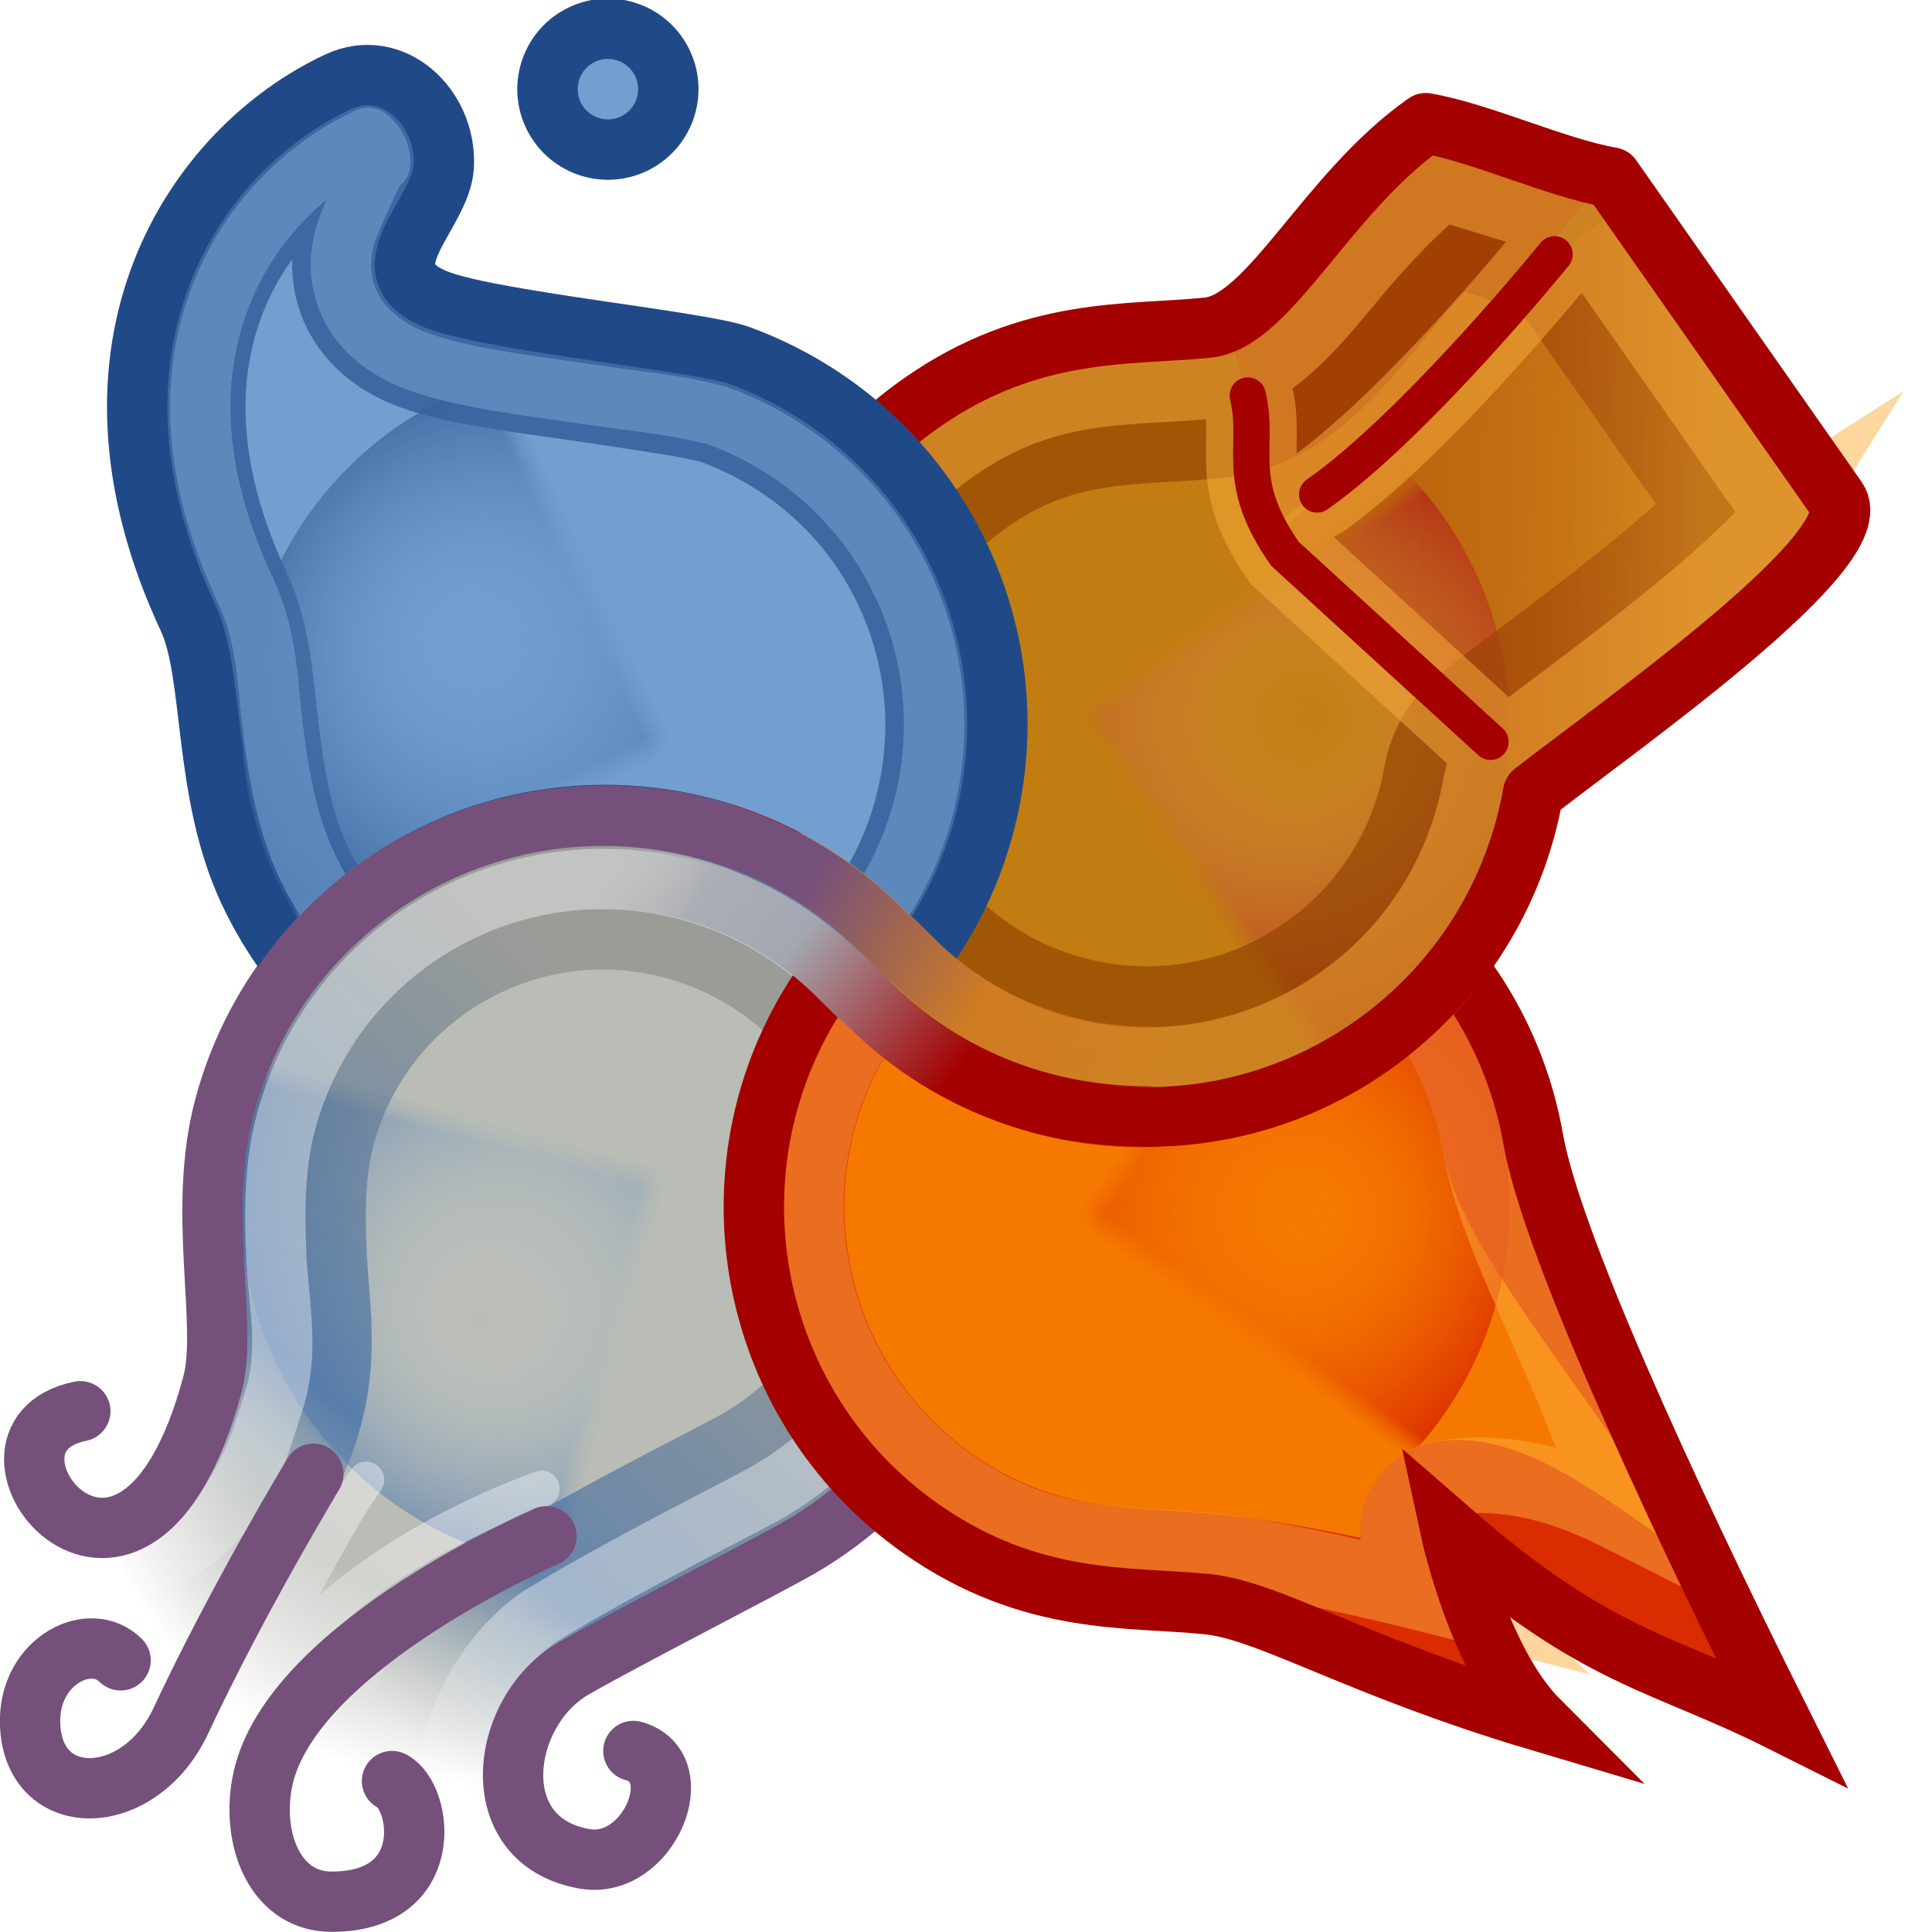 <?xml version="1.0" encoding="UTF-8" standalone="no"?>
<!-- Created with Inkscape (http://www.inkscape.org/) -->
<svg
   xmlns:dc="http://purl.org/dc/elements/1.1/"
   xmlns:cc="http://creativecommons.org/ns#"
   xmlns:rdf="http://www.w3.org/1999/02/22-rdf-syntax-ns#"
   xmlns:svg="http://www.w3.org/2000/svg"
   xmlns="http://www.w3.org/2000/svg"
   xmlns:xlink="http://www.w3.org/1999/xlink"
   xmlns:sodipodi="http://sodipodi.sourceforge.net/DTD/sodipodi-0.dtd"
   xmlns:inkscape="http://www.inkscape.org/namespaces/inkscape"
   width="32"
   height="32"
   id="svg2"
   sodipodi:version="0.32"
   inkscape:version="0.46+devel r"
   sodipodi:docname="logo-noosfero.svg"
   inkscape:output_extension="org.inkscape.output.svg.inkscape"
   version="1.0"
   inkscape:export-filename="/home/aurium/Layouts/site-noosfero/logo-noosfero.png"
   inkscape:export-xdpi="360"
   inkscape:export-ydpi="360">
  <defs
     id="defs4">
    <linearGradient
       id="linearGradient6689">
      <stop
         style="stop-color:#ffffff;stop-opacity:1;"
         offset="0"
         id="stop6691" />
      <stop
         style="stop-color:#ffffff;stop-opacity:0;"
         offset="1"
         id="stop6693" />
    </linearGradient>
    <linearGradient
       id="linearGradient5259">
      <stop
         style="stop-color:#5f7f9f;stop-opacity:0;"
         offset="0"
         id="stop5261" />
      <stop
         id="stop5323"
         offset="0.1"
         style="stop-color:#5f7f9f;stop-opacity:0;" />
      <stop
         id="stop5273"
         offset="0.23"
         style="stop-color:#5f7f9f;stop-opacity:1;" />
      <stop
         id="stop5267"
         offset="0.4"
         style="stop-color:#5f7f9f;stop-opacity:1;" />
      <stop
         style="stop-color:#d07d22;stop-opacity:1;"
         offset="0.6"
         id="stop5269" />
      <stop
         id="stop5271"
         offset="0.8"
         style="stop-color:#d07d22;stop-opacity:1;" />
      <stop
         style="stop-color:#d07d22;stop-opacity:0;"
         offset="1"
         id="stop5263" />
    </linearGradient>
    <linearGradient
       id="linearGradient5229">
      <stop
         id="stop5231"
         offset="0"
         style="stop-color:#75507b;stop-opacity:0;" />
      <stop
         style="stop-color:#75507b;stop-opacity:1"
         offset="0.2"
         id="stop5239" />
      <stop
         style="stop-color:#75507b;stop-opacity:1"
         offset="0.38"
         id="stop5233" />
      <stop
         id="stop5235"
         offset="0.68"
         style="stop-color:#d07c22;stop-opacity:1" />
      <stop
         id="stop5237"
         offset="1"
         style="stop-color:#d07c22;stop-opacity:0;" />
    </linearGradient>
    <linearGradient
       id="linearGradient5213">
      <stop
         style="stop-color:#c4c6c2;stop-opacity:0;"
         offset="0"
         id="stop5215" />
      <stop
         style="stop-color:#abaeb5;stop-opacity:1;"
         offset="0.15"
         id="stop5243" />
      <stop
         id="stop5221"
         offset="0.3"
         style="stop-color:#a3a7b1;stop-opacity:1;" />
      <stop
         style="stop-color:#a40000;stop-opacity:1;"
         offset="0.6"
         id="stop5223" />
      <stop
         id="stop5275"
         offset="0.78"
         style="stop-color:#a40000;stop-opacity:1;" />
      <stop
         style="stop-color:#a40000;stop-opacity:0;"
         offset="0.9"
         id="stop5277" />
      <stop
         style="stop-color:#a40000;stop-opacity:0;"
         offset="1"
         id="stop5217" />
    </linearGradient>
    <linearGradient
       id="linearGradient3841">
      <stop
         style="stop-color:#fcaf3e;stop-opacity:1"
         offset="0"
         id="stop3843" />
      <stop
         style="stop-color:#a40000;stop-opacity:0.492;"
         offset="1"
         id="stop3845" />
    </linearGradient>
    <linearGradient
       id="linearGradient3699">
      <stop
         style="stop-color:#ffffff;stop-opacity:1;"
         offset="0"
         id="stop3701" />
      <stop
         style="stop-color:#ffffff;stop-opacity:0;"
         offset="1"
         id="stop3703" />
    </linearGradient>
    <linearGradient
       id="linearGradient3645">
      <stop
         style="stop-color:#babdb6;stop-opacity:0;"
         offset="0"
         id="stop3647" />
      <stop
         id="stop3653"
         offset="0.3"
         style="stop-color:#3465a4;stop-opacity:1" />
      <stop
         style="stop-color:#888a85;stop-opacity:1"
         offset="1"
         id="stop3649" />
    </linearGradient>
    <linearGradient
       id="linearGradient3629">
      <stop
         id="stop3631"
         offset="0"
         style="stop-color:#d3d7cf;stop-opacity:0;" />
      <stop
         id="stop3633"
         offset="1"
         style="stop-color:#3465a4;stop-opacity:1" />
    </linearGradient>
    <linearGradient
       id="linearGradient3619">
      <stop
         style="stop-color:#babdb6;stop-opacity:1;"
         offset="0"
         id="stop3621" />
      <stop
         id="stop3627"
         offset="0.8"
         style="stop-color:#babdb6;stop-opacity:1;" />
      <stop
         style="stop-color:#babdb6;stop-opacity:0;"
         offset="1"
         id="stop3623" />
    </linearGradient>
    <linearGradient
       id="linearGradient3942">
      <stop
         id="stop3944"
         offset="0"
         style="stop-color:#e9b96e;stop-opacity:0;" />
      <stop
         id="stop3946"
         offset="1"
         style="stop-color:#a40000;stop-opacity:1" />
    </linearGradient>
    <linearGradient
       inkscape:collect="always"
       id="linearGradient3795">
      <stop
         style="stop-color:#000000;stop-opacity:1"
         offset="0"
         id="stop3797" />
      <stop
         style="stop-color:#ffffff;stop-opacity:1"
         offset="1"
         id="stop3799" />
    </linearGradient>
    <linearGradient
       inkscape:collect="always"
       id="linearGradient3780">
      <stop
         style="stop-color:#3465a4;stop-opacity:1"
         offset="0"
         id="stop3782" />
      <stop
         style="stop-color:#729fcf;stop-opacity:1"
         offset="1"
         id="stop3784" />
    </linearGradient>
    <linearGradient
       id="linearGradient2792">
      <stop
         id="stop2794"
         offset="0"
         style="stop-color:#f57900;stop-opacity:0;" />
      <stop
         id="stop2796"
         offset="1"
         style="stop-color:#cc0000;stop-opacity:1" />
    </linearGradient>
    <linearGradient
       id="linearGradient3471">
      <stop
         style="stop-color:#729fcf;stop-opacity:0;"
         offset="0"
         id="stop3473" />
      <stop
         style="stop-color:#204a87;stop-opacity:1"
         offset="1"
         id="stop3475" />
    </linearGradient>
    <linearGradient
       id="linearGradient3648-55">
      <stop
         style="stop-color:#63bb0d;stop-opacity:1;"
         offset="0"
         id="stop3650-38" />
      <stop
         style="stop-color:#3a7602;stop-opacity:1;"
         offset="1"
         id="stop3652-6" />
    </linearGradient>
    <linearGradient
       id="linearGradient3603-61">
      <stop
         style="stop-color:#8ae234;stop-opacity:1"
         offset="0"
         id="stop3605-8" />
      <stop
         style="stop-color:#63bb0d;stop-opacity:1;"
         offset="1"
         id="stop3607-7" />
    </linearGradient>
    <radialGradient
       inkscape:collect="always"
       xlink:href="#linearGradient3471"
       id="radialGradient2759"
       gradientUnits="userSpaceOnUse"
       gradientTransform="translate(2.0080471e-6,0)"
       cx="28.348"
       cy="25.913"
       fx="25.104"
       fy="21.209"
       r="28.622" />
    <radialGradient
       inkscape:collect="always"
       xlink:href="#linearGradient2792"
       id="radialGradient2790"
       gradientUnits="userSpaceOnUse"
       gradientTransform="translate(2.0080471e-6,0)"
       cx="28.348"
       cy="25.913"
       fx="25.104"
       fy="21.209"
       r="28.622" />
    <inkscape:perspective
       id="perspective3585"
       inkscape:persp3d-origin="0.5 : 0.33333333 : 1"
       inkscape:vp_z="1 : 0.5 : 1"
       inkscape:vp_y="0 : 1000 : 0"
       inkscape:vp_x="0 : 0.5 : 1"
       sodipodi:type="inkscape:persp3d" />
    <inkscape:perspective
       id="perspective3703"
       inkscape:persp3d-origin="0.5 : 0.33333333 : 1"
       inkscape:vp_z="1 : 0.5 : 1"
       inkscape:vp_y="0 : 1000 : 0"
       inkscape:vp_x="0 : 0.5 : 1"
       sodipodi:type="inkscape:persp3d" />
    <radialGradient
       inkscape:collect="always"
       xlink:href="#linearGradient2792-2"
       id="radialGradient2790-1"
       gradientUnits="userSpaceOnUse"
       gradientTransform="translate(2.0080471e-6,0)"
       cx="28.348"
       cy="25.913"
       fx="25.104"
       fy="21.209"
       r="28.622" />
    <linearGradient
       id="linearGradient2792-2">
      <stop
         id="stop2794-9"
         offset="0"
         style="stop-color:#f57900;stop-opacity:1" />
      <stop
         id="stop2796-3"
         offset="1"
         style="stop-color:#cc0000;stop-opacity:1" />
    </linearGradient>
    <inkscape:perspective
       id="perspective3741"
       inkscape:persp3d-origin="0.5 : 0.33333333 : 1"
       inkscape:vp_z="1 : 0.5 : 1"
       inkscape:vp_y="0 : 1000 : 0"
       inkscape:vp_x="0 : 0.5 : 1"
       sodipodi:type="inkscape:persp3d" />
    <radialGradient
       inkscape:collect="always"
       xlink:href="#linearGradient3629"
       id="radialGradient2759-9"
       gradientUnits="userSpaceOnUse"
       gradientTransform="translate(2.0080471e-6,0)"
       cx="28.348"
       cy="25.913"
       fx="25.104"
       fy="21.209"
       r="28.622" />
    <linearGradient
       id="linearGradient3471-4">
      <stop
         style="stop-color:#729fcf;stop-opacity:0;"
         offset="0"
         id="stop3473-7" />
      <stop
         style="stop-color:#204a87;stop-opacity:1"
         offset="1"
         id="stop3475-8" />
    </linearGradient>
    <radialGradient
       r="28.622"
       fy="21.209"
       fx="25.104"
       cy="25.913"
       cx="28.348"
       gradientTransform="matrix(0.232,0,0,0.232,-0.429,4.571)"
       gradientUnits="userSpaceOnUse"
       id="radialGradient3750"
       xlink:href="#linearGradient3471-4"
       inkscape:collect="always" />
    <linearGradient
       inkscape:collect="always"
       xlink:href="#linearGradient3780"
       id="linearGradient3786"
       x1="11.714"
       y1="3.143"
       x2="13.429"
       y2="11.714"
       gradientUnits="userSpaceOnUse" />
    <linearGradient
       inkscape:collect="always"
       xlink:href="#linearGradient3795"
       id="linearGradient3801"
       x1="7.5"
       y1="9.5"
       x2="9.5"
       y2="12.5"
       gradientUnits="userSpaceOnUse" />
    <linearGradient
       inkscape:collect="always"
       xlink:href="#linearGradient3795"
       id="linearGradient3815"
       gradientUnits="userSpaceOnUse"
       x1="7.5"
       y1="7.5"
       x2="9.5"
       y2="11.5" />
    <linearGradient
       inkscape:collect="always"
       xlink:href="#linearGradient3795"
       id="linearGradient3821"
       gradientUnits="userSpaceOnUse"
       x1="7.5"
       y1="7.5"
       x2="9.5"
       y2="11.5"
       gradientTransform="matrix(4.667,0,0,4.667,-10,-28.667)" />
    <linearGradient
       inkscape:collect="always"
       xlink:href="#linearGradient3795"
       id="linearGradient3826"
       gradientUnits="userSpaceOnUse"
       gradientTransform="matrix(1.714,0,0,1.714,0.571,-6.286)"
       x1="8.5"
       y1="8.5"
       x2="9.5"
       y2="12.5" />
    <linearGradient
       inkscape:collect="always"
       xlink:href="#linearGradient3795"
       id="linearGradient3832"
       gradientUnits="userSpaceOnUse"
       gradientTransform="matrix(4.667,0,0,4.667,-10,-28.667)"
       x1="8.5"
       y1="8.5"
       x2="9.5"
       y2="12.5" />
    <mask
       maskUnits="userSpaceOnUse"
       id="mask3828">
      <rect
         y="1.667"
         x="1.667"
         height="60.667"
         width="60.667"
         id="rect3830"
         style="color:#000000;fill:url(#linearGradient3832);fill-opacity:1;fill-rule:nonzero;stroke:none;stroke-width:1;marker:none;visibility:visible;display:inline;overflow:visible;enable-background:accumulate" />
    </mask>
    <inkscape:perspective
       id="perspective3848"
       inkscape:persp3d-origin="0.5 : 0.33333333 : 1"
       inkscape:vp_z="1 : 0.5 : 1"
       inkscape:vp_y="0 : 1000 : 0"
       inkscape:vp_x="0 : 0.5 : 1"
       sodipodi:type="inkscape:persp3d" />
    <clipPath
       clipPathUnits="userSpaceOnUse"
       id="clipPath3878">
      <path
         sodipodi:nodetypes="csssssssc"
         id="path3880"
         d="m 27.201,15.993 c 0,6.151 -4.992,11.143 -11.143,11.143 -6.151,0 -11.143,-4.992 -11.143,-11.143 0,-2.185 1.714,-5.955 1.714,-7.714 0,-8.571 5.833,-12 10.286,-12 1.714,0 2.494,1.946 1.714,3.429 -0.661,1.257 -3.429,1.714 -1.714,3.429 1.212,1.212 6.215,4.174 7.021,4.979 2.017,2.017 3.265,4.803 3.265,7.878 z"
         style="color:#000000;fill:#cc0000;fill-opacity:1;fill-rule:nonzero;stroke:none;stroke-width:1.714;marker:none;visibility:visible;display:inline;overflow:visible;enable-background:accumulate" />
    </clipPath>
    <inkscape:perspective
       id="perspective3894"
       inkscape:persp3d-origin="0.5 : 0.33333333 : 1"
       inkscape:vp_z="1 : 0.5 : 1"
       inkscape:vp_y="0 : 1000 : 0"
       inkscape:vp_x="0 : 0.5 : 1"
       sodipodi:type="inkscape:persp3d" />
    <radialGradient
       inkscape:collect="always"
       xlink:href="#linearGradient3471-4-6"
       id="radialGradient2759-9-4"
       gradientUnits="userSpaceOnUse"
       gradientTransform="translate(2.0080471e-6,0)"
       cx="28.348"
       cy="25.913"
       fx="25.104"
       fy="21.209"
       r="28.622" />
    <linearGradient
       id="linearGradient3471-4-6">
      <stop
         style="stop-color:#729fcf;stop-opacity:0;"
         offset="0"
         id="stop3473-7-6" />
      <stop
         style="stop-color:#204a87;stop-opacity:1"
         offset="1"
         id="stop3475-8-3" />
    </linearGradient>
    <linearGradient
       inkscape:collect="always"
       xlink:href="#linearGradient3795-2"
       id="linearGradient3832-5"
       gradientUnits="userSpaceOnUse"
       gradientTransform="matrix(4.667,0,0,4.667,-10,-28.667)"
       x1="8.5"
       y1="8.5"
       x2="9.5"
       y2="12.5" />
    <linearGradient
       inkscape:collect="always"
       id="linearGradient3795-2">
      <stop
         style="stop-color:#000000;stop-opacity:1"
         offset="0"
         id="stop3797-1" />
      <stop
         style="stop-color:#ffffff;stop-opacity:1"
         offset="1"
         id="stop3799-3" />
    </linearGradient>
    <radialGradient
       r="28.622"
       fy="21.209"
       fx="25.104"
       cy="25.913"
       cx="28.348"
       gradientTransform="translate(2.0080472e-6,0)"
       gradientUnits="userSpaceOnUse"
       id="radialGradient3909"
       xlink:href="#linearGradient3942"
       inkscape:collect="always" />
    <linearGradient
       inkscape:collect="always"
       xlink:href="#linearGradient3795-2"
       id="linearGradient3949"
       gradientUnits="userSpaceOnUse"
       gradientTransform="matrix(1.714,0,0,1.714,0.571,-6.286)"
       x1="9.5"
       y1="8.5"
       x2="9.5"
       y2="12.5" />
    <linearGradient
       inkscape:collect="always"
       xlink:href="#linearGradient3795-2"
       id="linearGradient3955"
       gradientUnits="userSpaceOnUse"
       gradientTransform="matrix(4.667,0,0,4.667,-10,-28.667)"
       x1="9.5"
       y1="8.5"
       x2="9.5"
       y2="12.5" />
    <mask
       maskUnits="userSpaceOnUse"
       id="mask3951">
      <rect
         style="color:#000000;fill:url(#linearGradient3955);fill-opacity:1;fill-rule:nonzero;stroke:none;stroke-width:1;marker:none;visibility:visible;display:inline;overflow:visible;enable-background:accumulate"
         id="rect3953"
         width="60.667"
         height="60.667"
         x="1.667"
         y="1.667" />
    </mask>
    <clipPath
       clipPathUnits="userSpaceOnUse"
       id="clipPath3975">
      <path
         sodipodi:nodetypes="cssscccsc"
         id="path3977"
         d="M 60,32 C 60,47.456 47.456,60 32,60 16.544,60 4,47.456 4,32 4,24.272 7.136,17.272 12.204,12.204 c 5.068,-5.068 13.334,-23.281 21.95,-29.742 -1.026,6.669 0,14.215 4.308,18.523 0,0 0,-8.615 4.308,-12.923 C 47.077,0.985 50.523,8.308 52.677,12.173 55.419,17.094 60,22.388 60,32 z"
         style="opacity:0.6;color:#000000;fill:#73d216;fill-opacity:1;fill-rule:nonzero;stroke:none;stroke-width:4.308;marker:none;visibility:visible;display:inline;overflow:visible;enable-background:accumulate" />
    </clipPath>
    <inkscape:perspective
       id="perspective3894-5"
       inkscape:persp3d-origin="0.5 : 0.33333333 : 1"
       inkscape:vp_z="1 : 0.5 : 1"
       inkscape:vp_y="0 : 1000 : 0"
       inkscape:vp_x="0 : 0.5 : 1"
       sodipodi:type="inkscape:persp3d" />
    <radialGradient
       inkscape:collect="always"
       xlink:href="#linearGradient3471-4-5"
       id="radialGradient2759-9-8"
       gradientUnits="userSpaceOnUse"
       gradientTransform="translate(2.0080471e-6,0)"
       cx="28.348"
       cy="25.913"
       fx="25.104"
       fy="21.209"
       r="28.622" />
    <linearGradient
       id="linearGradient3471-4-5">
      <stop
         style="stop-color:#729fcf;stop-opacity:0;"
         offset="0"
         id="stop3473-7-7" />
      <stop
         style="stop-color:#204a87;stop-opacity:1"
         offset="1"
         id="stop3475-8-33" />
    </linearGradient>
    <mask
       maskUnits="userSpaceOnUse"
       id="mask3828-8">
      <rect
         y="1.667"
         x="1.667"
         height="60.667"
         width="60.667"
         id="rect3830-9"
         style="color:#000000;fill:url(#linearGradient3832-55);fill-opacity:1;fill-rule:nonzero;stroke:none;stroke-width:1;marker:none;visibility:visible;display:inline;overflow:visible;enable-background:accumulate" />
    </mask>
    <linearGradient
       inkscape:collect="always"
       xlink:href="#linearGradient3795-3"
       id="linearGradient3832-55"
       gradientUnits="userSpaceOnUse"
       gradientTransform="matrix(4.667,0,0,4.667,-10,-28.667)"
       x1="8.5"
       y1="8.5"
       x2="9.5"
       y2="12.5" />
    <linearGradient
       inkscape:collect="always"
       id="linearGradient3795-3">
      <stop
         style="stop-color:#000000;stop-opacity:1"
         offset="0"
         id="stop3797-8" />
      <stop
         style="stop-color:#ffffff;stop-opacity:1"
         offset="1"
         id="stop3799-6" />
    </linearGradient>
    <radialGradient
       r="28.622"
       fy="21.209"
       fx="25.104"
       cy="25.913"
       cx="28.348"
       gradientTransform="translate(2.0080471e-6,0)"
       gradientUnits="userSpaceOnUse"
       id="radialGradient3909-0"
       xlink:href="#linearGradient3471-4-5"
       inkscape:collect="always" />
    <inkscape:perspective
       id="perspective3894-3"
       inkscape:persp3d-origin="0.5 : 0.33333333 : 1"
       inkscape:vp_z="1 : 0.5 : 1"
       inkscape:vp_y="0 : 1000 : 0"
       inkscape:vp_x="0 : 0.5 : 1"
       sodipodi:type="inkscape:persp3d" />
    <radialGradient
       inkscape:collect="always"
       xlink:href="#linearGradient3471-4-1"
       id="radialGradient2759-9-6"
       gradientUnits="userSpaceOnUse"
       gradientTransform="translate(2.0080471e-6,0)"
       cx="28.348"
       cy="25.913"
       fx="25.104"
       fy="21.209"
       r="28.622" />
    <linearGradient
       id="linearGradient3471-4-1">
      <stop
         style="stop-color:#729fcf;stop-opacity:0;"
         offset="0"
         id="stop3473-7-8" />
      <stop
         style="stop-color:#204a87;stop-opacity:1"
         offset="1"
         id="stop3475-8-7" />
    </linearGradient>
    <mask
       maskUnits="userSpaceOnUse"
       id="mask3828-0">
      <rect
         y="1.667"
         x="1.667"
         height="60.667"
         width="60.667"
         id="rect3830-5"
         style="color:#000000;fill:url(#linearGradient3832-1);fill-opacity:1;fill-rule:nonzero;stroke:none;stroke-width:1;marker:none;visibility:visible;display:inline;overflow:visible;enable-background:accumulate" />
    </mask>
    <linearGradient
       inkscape:collect="always"
       xlink:href="#linearGradient3795-1"
       id="linearGradient3832-1"
       gradientUnits="userSpaceOnUse"
       gradientTransform="matrix(4.667,0,0,4.667,-10,-28.667)"
       x1="8.5"
       y1="8.5"
       x2="9.5"
       y2="12.5" />
    <linearGradient
       inkscape:collect="always"
       id="linearGradient3795-1">
      <stop
         style="stop-color:#000000;stop-opacity:1"
         offset="0"
         id="stop3797-0" />
      <stop
         style="stop-color:#ffffff;stop-opacity:1"
         offset="1"
         id="stop3799-30" />
    </linearGradient>
    <radialGradient
       r="28.622"
       fy="21.209"
       fx="25.104"
       cy="25.913"
       cx="28.348"
       gradientTransform="translate(2.0080471e-6,0)"
       gradientUnits="userSpaceOnUse"
       id="radialGradient3909-04"
       xlink:href="#linearGradient3471-4-1"
       inkscape:collect="always" />
    <inkscape:perspective
       id="perspective4070"
       inkscape:persp3d-origin="0.5 : 0.33333333 : 1"
       inkscape:vp_z="1 : 0.5 : 1"
       inkscape:vp_y="0 : 1000 : 0"
       inkscape:vp_x="0 : 0.5 : 1"
       sodipodi:type="inkscape:persp3d" />
    <inkscape:perspective
       id="perspective3591"
       inkscape:persp3d-origin="0.5 : 0.33333333 : 1"
       inkscape:vp_z="1 : 0.5 : 1"
       inkscape:vp_y="0 : 1000 : 0"
       inkscape:vp_x="0 : 0.5 : 1"
       sodipodi:type="inkscape:persp3d" />
    <inkscape:perspective
       id="perspective3591-1"
       inkscape:persp3d-origin="0.5 : 0.33333333 : 1"
       inkscape:vp_z="1 : 0.5 : 1"
       inkscape:vp_y="0 : 1000 : 0"
       inkscape:vp_x="0 : 0.5 : 1"
       sodipodi:type="inkscape:persp3d" />
    <radialGradient
       inkscape:collect="always"
       xlink:href="#linearGradient3619"
       id="radialGradient3625"
       cx="18.815"
       cy="19.935"
       fx="18.815"
       fy="19.935"
       r="12.162"
       gradientTransform="matrix(-0.49,-2.022,1.263,-0.306,0.906,67.871)"
       gradientUnits="userSpaceOnUse" />
    <filter
       inkscape:collect="always"
       id="filter3641"
       x="-0.295"
       width="1.59"
       y="-0.202"
       height="1.405">
      <feGaussianBlur
         inkscape:collect="always"
         stdDeviation="2.306"
         id="feGaussianBlur3643" />
    </filter>
    <linearGradient
       inkscape:collect="always"
       xlink:href="#linearGradient3645"
       id="linearGradient3651"
       x1="15.143"
       y1="-0.286"
       x2="23.714"
       y2="16.857"
       gradientUnits="userSpaceOnUse"
       gradientTransform="translate(-34.286,0)" />
    <clipPath
       clipPathUnits="userSpaceOnUse"
       id="clipPath3664">
      <path
         sodipodi:nodetypes="ccsscsssc"
         id="path3666"
         d="m -31.466,4.008 c 0.324,-7.722 10.609,-9.437 17.466,-6.008 -1.714,0 -3.429,3.429 -1.714,5.143 1.212,1.212 4.501,4.174 5.307,4.979 2.017,2.017 3.265,4.803 3.265,7.878 0,6.151 -4.992,11.143 -11.143,11.143 -6.151,0 -11.143,-4.992 -11.143,-11.143 -1e-6,-3.086 1.714,-5.955 1.714,-7.714 0,-5.212 -2.536,-5.353 -3.752,-4.278 z"
         style="color:#000000;fill:#cc0000;fill-opacity:1;fill-rule:nonzero;stroke:none;stroke-width:1.714;marker:none;visibility:visible;display:inline;overflow:visible;enable-background:accumulate" />
    </clipPath>
    <inkscape:perspective
       id="perspective3678"
       inkscape:persp3d-origin="0.5 : 0.33333333 : 1"
       inkscape:vp_z="1 : 0.5 : 1"
       inkscape:vp_y="0 : 1000 : 0"
       inkscape:vp_x="0 : 0.5 : 1"
       sodipodi:type="inkscape:persp3d" />
    <linearGradient
       inkscape:collect="always"
       xlink:href="#linearGradient3699"
       id="linearGradient3705"
       x1="13.429"
       y1="4.857"
       x2="8.286"
       y2="-3.714"
       gradientUnits="userSpaceOnUse" />
    <inkscape:perspective
       id="perspective3723"
       inkscape:persp3d-origin="0.5 : 0.33333333 : 1"
       inkscape:vp_z="1 : 0.5 : 1"
       inkscape:vp_y="0 : 1000 : 0"
       inkscape:vp_x="0 : 0.5 : 1"
       sodipodi:type="inkscape:persp3d" />
    <inkscape:perspective
       id="perspective3723-6"
       inkscape:persp3d-origin="0.5 : 0.33333333 : 1"
       inkscape:vp_z="1 : 0.5 : 1"
       inkscape:vp_y="0 : 1000 : 0"
       inkscape:vp_x="0 : 0.5 : 1"
       sodipodi:type="inkscape:persp3d" />
    <filter
       inkscape:collect="always"
       id="filter3750"
       x="-0.286"
       width="1.572"
       y="-0.207"
       height="1.413">
      <feGaussianBlur
         inkscape:collect="always"
         stdDeviation="2.657"
         id="feGaussianBlur3752" />
    </filter>
    <clipPath
       clipPathUnits="userSpaceOnUse"
       id="clipPath3756">
      <path
         style="color:#000000;fill:#73d216;stroke:none;stroke-width:1.714;marker:none;visibility:visible;display:inline;overflow:visible;enable-background:accumulate"
         d="m 27.143,16 c 0,6.151 -4.992,11.143 -11.143,11.143 -6.151,0 -11.143,-4.992 -11.143,-11.143 0,-3.075 1.248,-5.861 3.265,-7.878 0.164,-3.265 0.164,-11.836 1.878,-11.836 3.429,0 7.714,0 11.143,0 1.143,1.143 3.143,2.286 4.286,3.429 0,3.429 -2.057,6.857 -1.2,8.395 C 25.32,10.068 27.143,12.175 27.143,16 z"
         id="path3758"
         sodipodi:nodetypes="cssccccsc" />
    </clipPath>
    <inkscape:perspective
       id="perspective3771"
       inkscape:persp3d-origin="0.5 : 0.33333333 : 1"
       inkscape:vp_z="1 : 0.5 : 1"
       inkscape:vp_y="0 : 1000 : 0"
       inkscape:vp_x="0 : 0.5 : 1"
       sodipodi:type="inkscape:persp3d" />
    <filter
       inkscape:collect="always"
       id="filter3824"
       x="-0.175"
       width="1.35"
       y="-0.091"
       height="1.183">
      <feGaussianBlur
         inkscape:collect="always"
         stdDeviation="0.292"
         id="feGaussianBlur3826" />
    </filter>
    <linearGradient
       inkscape:collect="always"
       xlink:href="#linearGradient3841"
       id="linearGradient3847"
       x1="20.5"
       y1="3.5"
       x2="23.5"
       y2="7.5"
       gradientUnits="userSpaceOnUse" />
    <filter
       inkscape:collect="always"
       id="filter3849">
      <feGaussianBlur
         inkscape:collect="always"
         stdDeviation="0.188"
         id="feGaussianBlur3851" />
    </filter>
    <inkscape:perspective
       id="perspective4850"
       inkscape:persp3d-origin="0.5 : 0.33333333 : 1"
       inkscape:vp_z="1 : 0.5 : 1"
       inkscape:vp_y="0 : 1000 : 0"
       inkscape:vp_x="0 : 0.5 : 1"
       sodipodi:type="inkscape:persp3d" />
    <radialGradient
       r="28.622"
       fy="21.209"
       fx="25.104"
       cy="25.913"
       cx="28.348"
       gradientTransform="translate(2.0080471e-6,0)"
       gradientUnits="userSpaceOnUse"
       id="radialGradient3909-4"
       xlink:href="#linearGradient3942-5"
       inkscape:collect="always" />
    <linearGradient
       id="linearGradient3942-5">
      <stop
         id="stop3944-4"
         offset="0"
         style="stop-color:#f57900;stop-opacity:0;" />
      <stop
         id="stop3946-6"
         offset="1"
         style="stop-color:#cc0000;stop-opacity:1" />
    </linearGradient>
    <mask
       maskUnits="userSpaceOnUse"
       id="mask3951-6">
      <rect
         style="color:#000000;fill:url(#linearGradient3955-9);fill-opacity:1;fill-rule:nonzero;stroke:none;stroke-width:1;marker:none;visibility:visible;display:inline;overflow:visible;enable-background:accumulate"
         id="rect3953-3"
         width="60.667"
         height="60.667"
         x="1.667"
         y="1.667" />
    </mask>
    <linearGradient
       inkscape:collect="always"
       xlink:href="#linearGradient3795-2-9"
       id="linearGradient3955-9"
       gradientUnits="userSpaceOnUse"
       gradientTransform="matrix(4.667,0,0,4.667,-10,-28.667)"
       x1="9.5"
       y1="8.5"
       x2="9.5"
       y2="12.5" />
    <linearGradient
       inkscape:collect="always"
       id="linearGradient3795-2-9">
      <stop
         style="stop-color:#000000;stop-opacity:1"
         offset="0"
         id="stop3797-1-5" />
      <stop
         style="stop-color:#ffffff;stop-opacity:1"
         offset="1"
         id="stop3799-3-2" />
    </linearGradient>
    <filter
       inkscape:collect="always"
       id="filter3963-0"
       x="-0.286"
       width="1.572"
       y="-0.207"
       height="1.413">
      <feGaussianBlur
         inkscape:collect="always"
         stdDeviation="6.677"
         id="feGaussianBlur3965-9" />
    </filter>
    <radialGradient
       r="28.622"
       fy="21.209"
       fx="25.104"
       cy="25.913"
       cx="28.348"
       gradientTransform="translate(2.0080471e-6,0)"
       gradientUnits="userSpaceOnUse"
       id="radialGradient3909-0-9"
       xlink:href="#linearGradient3471-4-5-1"
       inkscape:collect="always" />
    <linearGradient
       id="linearGradient3471-4-5-1">
      <stop
         style="stop-color:#729fcf;stop-opacity:0;"
         offset="0"
         id="stop3473-7-7-3" />
      <stop
         style="stop-color:#204a87;stop-opacity:1"
         offset="1"
         id="stop3475-8-33-4" />
    </linearGradient>
    <mask
       maskUnits="userSpaceOnUse"
       id="mask3828-8-5">
      <rect
         y="1.667"
         x="1.667"
         height="60.667"
         width="60.667"
         id="rect3830-9-8"
         style="color:#000000;fill:url(#linearGradient3832-55-5);fill-opacity:1;fill-rule:nonzero;stroke:none;stroke-width:1;marker:none;visibility:visible;display:inline;overflow:visible;enable-background:accumulate" />
    </mask>
    <linearGradient
       inkscape:collect="always"
       xlink:href="#linearGradient3795-3-7"
       id="linearGradient3832-55-5"
       gradientUnits="userSpaceOnUse"
       gradientTransform="matrix(4.667,0,0,4.667,-10,-28.667)"
       x1="8.5"
       y1="8.5"
       x2="9.5"
       y2="12.5" />
    <linearGradient
       inkscape:collect="always"
       id="linearGradient3795-3-7">
      <stop
         style="stop-color:#000000;stop-opacity:1"
         offset="0"
         id="stop3797-8-3" />
      <stop
         style="stop-color:#ffffff;stop-opacity:1"
         offset="1"
         id="stop3799-6-3" />
    </linearGradient>
    <radialGradient
       r="28.622"
       fy="21.209"
       fx="25.104"
       cy="25.913"
       cx="28.348"
       gradientTransform="translate(2.0080471e-6,0)"
       gradientUnits="userSpaceOnUse"
       id="radialGradient3909-04-8"
       xlink:href="#linearGradient3471-4-1-9"
       inkscape:collect="always" />
    <linearGradient
       id="linearGradient3471-4-1-9">
      <stop
         style="stop-color:#729fcf;stop-opacity:0;"
         offset="0"
         id="stop3473-7-8-5" />
      <stop
         style="stop-color:#204a87;stop-opacity:1"
         offset="1"
         id="stop3475-8-7-5" />
    </linearGradient>
    <mask
       maskUnits="userSpaceOnUse"
       id="mask3828-0-3">
      <rect
         y="1.667"
         x="1.667"
         height="60.667"
         width="60.667"
         id="rect3830-5-8"
         style="color:#000000;fill:url(#linearGradient3832-1-6);fill-opacity:1;fill-rule:nonzero;stroke:none;stroke-width:1;marker:none;visibility:visible;display:inline;overflow:visible;enable-background:accumulate" />
    </mask>
    <linearGradient
       inkscape:collect="always"
       xlink:href="#linearGradient3795-1-0"
       id="linearGradient3832-1-6"
       gradientUnits="userSpaceOnUse"
       gradientTransform="matrix(4.667,0,0,4.667,-10,-28.667)"
       x1="8.5"
       y1="8.5"
       x2="9.5"
       y2="12.5" />
    <linearGradient
       inkscape:collect="always"
       id="linearGradient3795-1-0">
      <stop
         style="stop-color:#000000;stop-opacity:1"
         offset="0"
         id="stop3797-0-3" />
      <stop
         style="stop-color:#ffffff;stop-opacity:1"
         offset="1"
         id="stop3799-30-3" />
    </linearGradient>
    <clipPath
       clipPathUnits="userSpaceOnUse"
       id="clipPath3878-6">
      <path
         sodipodi:nodetypes="csssssssc"
         id="path3880-1"
         d="m 27.201,15.993 c 0,6.151 -4.992,11.143 -11.143,11.143 -6.151,0 -11.143,-4.992 -11.143,-11.143 0,-2.185 1.714,-5.955 1.714,-7.714 0,-8.571 5.833,-12 10.286,-12 1.714,0 2.494,1.946 1.714,3.429 -0.661,1.257 -3.429,1.714 -1.714,3.429 1.212,1.212 6.215,4.174 7.021,4.979 2.017,2.017 3.265,4.803 3.265,7.878 z"
         style="color:#000000;fill:#cc0000;fill-opacity:1;fill-rule:nonzero;stroke:none;stroke-width:1.714;marker:none;visibility:visible;display:inline;overflow:visible;enable-background:accumulate" />
    </clipPath>
    <filter
       inkscape:collect="always"
       id="filter3870-8"
       x="-0.291"
       width="1.581"
       y="-0.204"
       height="1.409">
      <feGaussianBlur
         inkscape:collect="always"
         stdDeviation="2.459"
         id="feGaussianBlur3872-7" />
    </filter>
    <radialGradient
       inkscape:collect="always"
       xlink:href="#linearGradient3471-4-51"
       id="radialGradient2759-9-0"
       gradientUnits="userSpaceOnUse"
       gradientTransform="translate(2.0080471e-6,0)"
       cx="28.348"
       cy="25.913"
       fx="25.104"
       fy="21.209"
       r="28.622" />
    <linearGradient
       id="linearGradient3471-4-51">
      <stop
         style="stop-color:#729fcf;stop-opacity:0;"
         offset="0"
         id="stop3473-7-1" />
      <stop
         style="stop-color:#204a87;stop-opacity:1"
         offset="1"
         id="stop3475-8-0" />
    </linearGradient>
    <mask
       maskUnits="userSpaceOnUse"
       id="mask3828-3">
      <rect
         y="1.667"
         x="1.667"
         height="60.667"
         width="60.667"
         id="rect3830-0"
         style="color:#000000;fill:url(#linearGradient3832-0);fill-opacity:1;fill-rule:nonzero;stroke:none;stroke-width:1;marker:none;visibility:visible;display:inline;overflow:visible;enable-background:accumulate" />
    </mask>
    <linearGradient
       inkscape:collect="always"
       xlink:href="#linearGradient3795-4"
       id="linearGradient3832-0"
       gradientUnits="userSpaceOnUse"
       gradientTransform="matrix(4.667,0,0,4.667,-10,-28.667)"
       x1="8.5"
       y1="8.5"
       x2="9.5"
       y2="12.5" />
    <linearGradient
       inkscape:collect="always"
       id="linearGradient3795-4">
      <stop
         style="stop-color:#000000;stop-opacity:1"
         offset="0"
         id="stop3797-5" />
      <stop
         style="stop-color:#ffffff;stop-opacity:1"
         offset="1"
         id="stop3799-4" />
    </linearGradient>
    <radialGradient
       r="28.622"
       fy="21.209"
       fx="25.104"
       cy="25.913"
       cx="28.348"
       gradientTransform="translate(2.0080471e-6,0)"
       gradientUnits="userSpaceOnUse"
       id="radialGradient4916"
       xlink:href="#linearGradient3471-4-1-9"
       inkscape:collect="always" />
    <clipPath
       clipPathUnits="userSpaceOnUse"
       id="clipPath5107">
      <path
         style="opacity:0.5;color:#000000;fill:#73d216;fill-opacity:1;fill-rule:nonzero;stroke:none;stroke-width:1.5;marker:none;visibility:visible;display:inline;overflow:visible;enable-background:accumulate"
         d="m 10.296,-10.302 -14.49,31.073 3.933,1.834 C 2.768,17.15 9.533,14.878 15.275,17.555 c 5.742,2.678 8.35,9.32 6.118,15.148 L 23.772,33.812 38.262,2.739 10.296,-10.302 z"
         id="path5109" />
    </clipPath>
    <inkscape:perspective
       id="perspective5156"
       inkscape:persp3d-origin="0.5 : 0.33333333 : 1"
       inkscape:vp_z="1 : 0.5 : 1"
       inkscape:vp_y="0 : 1000 : 0"
       inkscape:vp_x="0 : 0.5 : 1"
       sodipodi:type="inkscape:persp3d" />
    <inkscape:perspective
       id="perspective5182"
       inkscape:persp3d-origin="0.5 : 0.33333333 : 1"
       inkscape:vp_z="1 : 0.5 : 1"
       inkscape:vp_y="0 : 1000 : 0"
       inkscape:vp_x="0 : 0.5 : 1"
       sodipodi:type="inkscape:persp3d" />
    <inkscape:perspective
       id="perspective5182-3"
       inkscape:persp3d-origin="0.5 : 0.33333333 : 1"
       inkscape:vp_z="1 : 0.5 : 1"
       inkscape:vp_y="0 : 1000 : 0"
       inkscape:vp_x="0 : 0.5 : 1"
       sodipodi:type="inkscape:persp3d" />
    <linearGradient
       inkscape:collect="always"
       xlink:href="#linearGradient5259"
       id="linearGradient5265"
       x1="10.5"
       y1="12.5"
       x2="18.5"
       y2="15.5"
       gradientUnits="userSpaceOnUse"
       gradientTransform="translate(0,2)" />
    <linearGradient
       inkscape:collect="always"
       xlink:href="#linearGradient5213"
       id="linearGradient5319"
       gradientUnits="userSpaceOnUse"
       gradientTransform="translate(0,0.04)"
       x1="10.5"
       y1="13.46"
       x2="19.5"
       y2="20.46" />
    <linearGradient
       inkscape:collect="always"
       xlink:href="#linearGradient5229"
       id="linearGradient5321"
       gradientUnits="userSpaceOnUse"
       x1="9.5"
       y1="12.5"
       x2="19.5"
       y2="18.5" />
    <clipPath
       clipPathUnits="userSpaceOnUse"
       id="clipPath5326">
      <path
         id="path5328"
         d="M 13.828,35.309 41.913,15.644 20.281,-15.25 -7.805,4.415 -1.382,13.587 c 5.351,-3.21 12.346,-1.795 15.98,3.395 3.634,5.19 2.571,12.247 -2.276,16.177 l 1.506,2.15 z"
         style="opacity:0.5;color:#000000;fill:#73d216;fill-opacity:1;fill-rule:nonzero;stroke:none;stroke-width:1.5;marker:none;visibility:visible;display:inline;overflow:visible;enable-background:accumulate"
         sodipodi:nodetypes="cccccscc" />
    </clipPath>
    <radialGradient
       inkscape:collect="always"
       xlink:href="#linearGradient3942-5"
       id="radialGradient5330"
       gradientUnits="userSpaceOnUse"
       gradientTransform="translate(2.0080471e-6,0)"
       cx="28.348"
       cy="25.913"
       fx="25.104"
       fy="21.209"
       r="28.622" />
    <clipPath
       clipPathUnits="userSpaceOnUse"
       id="clipPath5338">
      <path
         sodipodi:nodetypes="cssscccsc"
         id="path5340"
         d="M 60,32 C 60,47.456 47.456,60 32,60 16.544,60 4,47.456 4,32 c 0,-7.728 3.136,-14.728 8.204,-19.796 5.068,-5.068 14.677,-21.321 23.85,-38.261 1.413,9.528 2.826,19.056 2.407,27.042 0,0 2.889,-4.457 7.476,-12.927 C 50.245,0.981 50.523,8.308 52.677,12.173 55.419,17.094 60,22.388 60,32 z"
         style="opacity:0.6;color:#000000;fill:#73d216;fill-opacity:1;fill-rule:nonzero;stroke:none;stroke-width:4.308;marker:none;visibility:visible;display:inline;overflow:visible;enable-background:accumulate" />
    </clipPath>
    <linearGradient
       inkscape:collect="always"
       xlink:href="#linearGradient6689"
       id="linearGradient6695"
       x1="12.645"
       y1="5.34"
       x2="10.664"
       y2="-0.515"
       gradientUnits="userSpaceOnUse" />
  </defs>
  <sodipodi:namedview
     id="base"
     pagecolor="#ffffff"
     bordercolor="#666666"
     borderopacity="1.0"
     inkscape:pageopacity="0.0"
     inkscape:pageshadow="2"
     inkscape:zoom="15.34375"
     inkscape:cx="16"
     inkscape:cy="16"
     inkscape:document-units="px"
     inkscape:current-layer="layer1"
     inkscape:window-width="1024"
     inkscape:window-height="705"
     inkscape:window-x="0"
     inkscape:window-y="0"
     showgrid="true">
    <inkscape:grid
       type="xygrid"
       id="grid3803"
       empspacing="16"
       visible="true"
       enabled="true"
       originx="0.5px"
       originy="0.5px"
       color="#0000ff"
       opacity="0.125"
       empcolor="#0000ff"
       empopacity="0.251" />
    <inkscape:grid
       empspacing="5"
       visible="true"
       enabled="false"
       type="xygrid"
       id="grid5051"
       color="#ff0000"
       empcolor="#ff0000" />
  </sodipodi:namedview>
  <g
     inkscape:label="Camada 1"
     inkscape:groupmode="layer"
     id="layer1">
    <g
       id="g5279">
      <rect
         y="10.5"
         x="4.3"
         height="10"
         width="10.2"
         id="rect5251"
         style="color:#000000;fill:#204a87;fill-opacity:1;fill-rule:nonzero;stroke:none;stroke-width:1.02;marker:none;visibility:visible;display:inline;overflow:visible;enable-background:accumulate" />
      <rect
         style="color:#000000;fill:#a40000;fill-opacity:1;fill-rule:nonzero;stroke:none;stroke-width:1.02;marker:none;visibility:visible;display:inline;overflow:visible;enable-background:accumulate"
         id="rect5255"
         width="10.2"
         height="10"
         x="14.5"
         y="10.5" />
      <g
         inkscape:transform-center-y="2.6210893"
         inkscape:transform-center-x="1.8009904"
         transform="matrix(0.563,0.151,0.151,-0.563,-1.431,26.6)"
         id="g2720">
        <path
           style="color:#000000;fill:url(#radialGradient3625);fill-opacity:1;fill-rule:nonzero;stroke:none;stroke-width:1.714;marker:none;visibility:visible;display:inline;overflow:visible;enable-background:accumulate"
           d="m 2.819,4.008 c 0.324,-7.722 10.609,-9.437 17.466,-6.008 -1.714,0 -3.429,3.429 -1.714,5.143 1.212,1.212 4.501,4.174 5.307,4.979 2.017,2.017 3.265,4.803 3.265,7.878 0,6.151 -4.992,11.143 -11.143,11.143 C 9.849,27.143 4.857,22.151 4.857,16 c -1e-6,-3.086 1.714,-5.955 1.714,-7.714 0,-5.212 -2.536,-5.353 -3.752,-4.278 z"
           id="path3617"
           sodipodi:nodetypes="ccsscsssc" />
        <path
           mask="url(#mask3828)"
           transform="matrix(0.367,0,0,0.367,4.245,4.245)"
           d="M 60,32 C 60,47.456 47.456,60 32,60 16.544,60 4,47.456 4,32 4,16.544 16.544,4 32,4 47.456,4 60,16.544 60,32 z"
           sodipodi:ry="28"
           sodipodi:rx="28"
           sodipodi:cy="32"
           sodipodi:cx="32"
           id="path2786-1"
           style="color:#000000;fill:url(#radialGradient2759-9);fill-opacity:1;fill-rule:nonzero;stroke:none;stroke-width:4.667;marker:none;visibility:visible;display:inline;overflow:visible;enable-background:accumulate"
           sodipodi:type="arc" />
        <path
           transform="translate(34.286,0)"
           clip-path="url(#clipPath3664)"
           style="opacity:0.8;color:#000000;fill:none;stroke:url(#linearGradient3651);stroke-width:5.143;stroke-linecap:round;stroke-linejoin:round;stroke-miterlimit:4;stroke-dasharray:none;marker:none;visibility:visible;display:inline;overflow:visible;filter:url(#filter3641);enable-background:accumulate"
           d="m -27.714,3.143 c 1.714,1.714 1.804,4.597 1.804,5.138 0,1.466 -0.553,2.624 -0.969,3.906 -0.416,1.282 -0.75,2.604 -0.75,3.812 10e-7,5.174 4.169,9.344 9.344,9.344 5.174,0 9.344,-4.169 9.344,-9.344 0,-2.582 -1.053,-4.896 -2.75,-6.594 -0.624,-0.624 -3.165,-2.835 -5.222,-4.969 -1.309,-1.358 -2.4,-4.723 -0.514,-6.438"
           id="path3635"
           sodipodi:nodetypes="csssssssc" />
        <path
           sodipodi:nodetypes="csssssssc"
           id="path3770"
           d="M 4.171,2.137 C 8.42,3.143 8.286,6.571 8.375,8.281 8.451,9.745 7.822,10.905 7.406,12.188 6.99,13.47 6.656,14.791 6.656,16 c 8e-7,5.174 4.169,9.344 9.344,9.344 5.174,0 9.344,-4.169 9.344,-9.344 0,-2.582 -1.053,-4.896 -2.75,-6.594 -0.624,-0.624 -3.165,-2.835 -5.222,-4.969 -1.309,-1.358 -2.4,-4.723 -0.514,-6.438"
           style="opacity:0.4;color:#000000;fill:none;stroke:url(#linearGradient6695);stroke-width:1.714;stroke-linecap:round;stroke-linejoin:round;stroke-miterlimit:4;marker:none;visibility:visible;display:inline;overflow:visible;enable-background:accumulate;fill-opacity:1" />
        <path
           sodipodi:nodetypes="cssscssss"
           id="path2695"
           d="m 20.821,1.319 c 1.714,0 1.297,-3.149 -0.535,-3.319 -2.939,-0.274 -3.429,3.429 -1.714,5.143 1.212,1.212 4.501,4.174 5.307,4.979 2.017,2.017 3.265,4.803 3.265,7.878 0,6.151 -4.992,11.143 -11.143,11.143 C 9.849,27.143 4.857,22.151 4.857,16 c -5e-7,-3.086 1.714,-5.955 1.714,-7.714 0,-8.571 -6.857,-3.429 -3.429,-1.714"
           style="color:#000000;fill:none;stroke:#75507b;stroke-width:1.714;stroke-linecap:round;stroke-linejoin:round;stroke-miterlimit:4;marker:none;visibility:visible;display:inline;overflow:visible;enable-background:accumulate" />
        <path
           sodipodi:nodetypes="cccc"
           id="path3668"
           d="M 11.491,6.795 C 10.383,3.847 10,-2 6.571,-3.714 l 3.429,-1.714 C 8.286,-0.286 11.826,4.634 16.372,7.839"
           style="opacity:0.4;color:#000000;fill:none;stroke:url(#linearGradient3705);stroke-width:1.029;stroke-linecap:round;stroke-linejoin:round;stroke-miterlimit:4;stroke-opacity:1;stroke-dasharray:none;stroke-dashoffset:0;marker:none;visibility:visible;display:inline;overflow:visible;enable-background:accumulate" />
        <path
           sodipodi:nodetypes="cssc"
           id="path2809-2"
           d="m 16.857,6.571 c 0,0 -6,-4.738 -6,-8.571 0,-1.714 1.138,-3.482 2.794,-3.039 2.898,0.776 1.707,3.563 0.768,3.755"
           style="fill:none;stroke:#75507b;stroke-width:1.714;stroke-linecap:round;stroke-linejoin:round;stroke-miterlimit:4;stroke-dasharray:none" />
        <path
           sodipodi:nodetypes="cssc"
           id="path2809"
           d="m 10,6.571 c 0,0 -1.153,-3.977 -1.82,-7.752 C 7.69,-3.953 4.706,-4.773 4.04,-2.289 3.597,-0.634 5.031,0.638 6.081,0.032"
           style="fill:none;stroke:#75507b;stroke-width:1.714;stroke-linecap:round;stroke-linejoin:round;stroke-miterlimit:4;stroke-dasharray:none" />
      </g>
      <g
         inkscape:transform-center-x="-2.4913738"
         inkscape:transform-center-y="-1.8275414"
         id="g2782"
         transform="matrix(-0.335,-0.478,-0.478,0.335,31.998,14.291)">
        <path
           sodipodi:nodetypes="cssccccsc"
           id="path3746"
           d="m 27.143,16 c 0,6.151 -4.992,11.143 -11.143,11.143 -6.151,0 -11.143,-4.992 -11.143,-11.143 0,-3.075 1.248,-5.861 3.265,-7.878 0.164,-3.265 0.164,-11.836 1.878,-11.836 3.429,0 7.714,0 11.143,0 1.143,1.143 3.143,2.286 4.286,3.429 0,3.429 -2.057,6.857 -1.2,8.395 C 25.32,10.068 27.143,12.175 27.143,16 z"
           style="color:#000000;fill:#c17d11;stroke:none;stroke-width:1.714;marker:none;visibility:visible;display:inline;overflow:visible;enable-background:accumulate" />
        <path
           mask="url(#mask3951)"
           transform="matrix(0.367,0,0,0.367,4.245,4.245)"
           d="M 60,32 C 60,47.456 47.456,60 32,60 16.544,60 4,47.456 4,32 4,16.544 16.544,4 32,4 47.456,4 60,16.544 60,32 z"
           sodipodi:ry="28"
           sodipodi:rx="28"
           sodipodi:cy="32"
           sodipodi:cx="32"
           id="path2786-1-0"
           style="color:#000000;fill:url(#radialGradient3909);fill-opacity:1;fill-rule:nonzero;stroke:none;stroke-width:4.667;marker:none;visibility:visible;display:inline;overflow:visible;enable-background:accumulate"
           sodipodi:type="arc" />
        <path
           clip-path="url(#clipPath3756)"
           sodipodi:nodetypes="cssccccsc"
           id="path3748"
           d="m 27.143,16 c 0,6.151 -4.992,11.143 -11.143,11.143 -6.151,0 -11.143,-4.992 -11.143,-11.143 0,-3.075 1.248,-5.861 3.265,-7.878 0.164,-3.265 0.164,-11.836 1.878,-11.836 3.429,0 7.714,0 11.143,0 1.143,1.143 3.143,2.286 4.286,3.429 0,3.429 -2.057,6.857 -1.2,8.395 C 25.32,10.068 27.143,12.175 27.143,16 z"
           style="opacity:0.8;color:#000000;fill:none;stroke:#8f5902;stroke-width:8.571;stroke-linecap:round;stroke-linejoin:round;stroke-miterlimit:4;stroke-dasharray:none;marker:none;visibility:visible;display:inline;overflow:visible;filter:url(#filter3750);enable-background:accumulate" />
        <path
           style="opacity:0.4;color:#000000;fill:none;stroke:#a40000;stroke-width:8.571;stroke-linecap:round;stroke-linejoin:round;stroke-miterlimit:4;stroke-dasharray:none;marker:none;visibility:visible;display:inline;overflow:visible;filter:url(#filter3750);enable-background:accumulate"
           d="m 27.143,16 c 0,6.151 -4.992,11.143 -11.143,11.143 -6.151,0 -11.143,-4.992 -11.143,-11.143 0,-3.075 1.248,-5.861 3.265,-7.878 0.164,-3.265 0.164,-11.836 1.878,-11.836 3.429,0 7.714,0 11.143,0 1.143,1.143 3.143,2.286 4.286,3.429 0,3.429 -2.057,6.857 -1.2,8.395 C 25.32,10.068 27.143,12.175 27.143,16 z"
           id="path3799"
           sodipodi:nodetypes="cssccccsc"
           clip-path="url(#clipPath3756)" />
        <path
           sodipodi:nodetypes="ccccc"
           transform="matrix(1.714,0,0,1.714,-23.429,-6.286)"
           id="path3814"
           d="M 26.021,1.826 C 25.5,3.5 24.5,6.5 24.5,9.5 c 2,-1 2,-1 3,-1.326 0,-1 1,-4.674 1,-4.674 L 26.021,1.826 z"
           style="opacity:0.5;fill:#a40000;stroke:none;filter:url(#filter3824)" />
        <path
           sodipodi:nodetypes="cscccc"
           transform="matrix(1.714,0,0,1.714,-23.429,-6.286)"
           id="path3830"
           d="m 18.5,8.239 c 0,-5 0.196,-6.739 1.196,-6.739 1,0 5.804,0 5.804,0 0,0 0,1 0,1.739 C 24.5,5.239 24.37,9.5 24.37,9.5 L 18.5,8.239 z"
           style="opacity:0.6;fill:url(#linearGradient3847);fill-opacity:1;stroke-width:1px;filter:url(#filter3849)" />
        <g
           style="opacity:0.5"
           id="g3810">
          <path
             sodipodi:type="inkscape:offset"
             inkscape:radius="-1.5"
             inkscape:original="M 10 -3.71875 C 8.2857143 -3.71875 8.2887133 4.8601428 8.125 8.125 C 6.108143 10.141857 4.84375 12.924571 4.84375 16 C 4.84375 22.150857 9.8491435 27.15625 16 27.15625 C 22.150857 27.15625 27.15625 22.150857 27.15625 16 C 27.156249 12.174989 25.309931 10.08321 24.21875 8.125 C 23.361608 6.5867884 25.4375 3.1473215 25.4375 -0.28125 C 24.294643 -1.4241071 22.299107 -2.5758929 21.15625 -3.71875 C 17.727678 -3.71875 13.428572 -3.71875 10 -3.71875 z "
             xlink:href="#path3991"
             style="color:#000000;fill:none;stroke:#fcaf3e;stroke-width:2.143;stroke-linecap:round;stroke-linejoin:miter;stroke-miterlimit:9;stroke-dasharray:none;marker:none;visibility:visible;display:inline;overflow:visible;enable-background:accumulate"
             id="path3997"
             inkscape:href="#path3991"
             d="m 10.562,-2.219 c -0.043,0.102 -0.074,0.135 -0.125,0.312 C 10.244,-1.226 10.082,-0.107 9.969,1.125 9.743,3.588 9.71,6.489 9.625,8.188 a 1.5,1.5 0 0 1 -0.438,1 C 7.437,10.938 6.344,13.336 6.344,16 c 0,5.337 4.319,9.656 9.656,9.656 5.337,0 9.656,-4.319 9.656,-9.656 -1e-6,-3.342 -1.53,-4.966 -2.75,-7.156 -0.455,-0.817 -0.437,-1.628 -0.344,-2.375 0.093,-0.747 0.291,-1.497 0.5,-2.25 0.361,-1.296 0.649,-2.621 0.75,-3.875 -0.851,-0.709 -2.051,-1.564 -3.188,-2.562 -3.164,0 -6.895,0 -10.062,0 z" />
          <path
             sodipodi:nodetypes="ccccc"
             d="m 18.571,8.286 c 0,-3.429 1.714,-9.429 1.714,-9.429 M 10,8.286 17.714,10 c 2.571,0 2.857,-1.143 4.286,-1.714"
             style="color:#000000;fill:none;stroke:#fcaf3e;stroke-width:2.571;stroke-linecap:round;stroke-linejoin:miter;stroke-miterlimit:4;stroke-opacity:1;stroke-dasharray:none;stroke-dashoffset:0;marker:none;visibility:visible;display:inline;overflow:visible;enable-background:accumulate"
             id="path3804" />
        </g>
        <path
           sodipodi:nodetypes="ccccc"
           d="m 18.571,8.286 c 0,-3.429 1.714,-9.429 1.714,-9.429 M 10,8.286 17.714,10 c 2.571,0 2.857,-1.143 4.286,-1.714"
           style="color:#000000;fill:none;stroke:#a40000;stroke-width:1.029;stroke-linecap:round;stroke-linejoin:miter;stroke-miterlimit:4;stroke-opacity:1;stroke-dasharray:none;stroke-dashoffset:0;marker:none;visibility:visible;display:inline;overflow:visible;enable-background:accumulate"
           id="path3736" />
        <path
           style="color:#000000;fill:none;stroke:#a40000;stroke-width:1.714;stroke-linecap:round;stroke-linejoin:round;stroke-miterlimit:4;marker:none;visibility:visible;display:inline;overflow:visible;enable-background:accumulate"
           d="m 27.143,16 c 0,6.151 -4.992,11.143 -11.143,11.143 -6.151,0 -11.143,-4.992 -11.143,-11.143 0,-3.075 1.248,-5.861 3.265,-7.878 0.164,-3.265 0.164,-11.836 1.878,-11.836 3.429,0 7.714,0 11.143,0 1.143,1.143 3.143,2.286 4.286,3.429 0,3.429 -2.057,6.857 -1.2,8.395 C 25.32,10.068 27.143,12.175 27.143,16 z"
           id="path3991"
           sodipodi:nodetypes="cssccccsc" />
      </g>
      <g
         clip-path="url(#clipPath5326)"
         inkscape:transform-center-x="-1.3168917"
         inkscape:transform-center-y="0.6993402"
         id="g2782-2"
         transform="matrix(-0.335,0.478,-0.478,-0.335,31.998,17.707)">
        <path
           sodipodi:nodetypes="cssscccsc"
           id="path2786"
           d="m 27.143,16 c 0,6.151 -4.992,11.143 -11.143,11.143 -6.151,0 -11.143,-4.992 -11.143,-11.143 0,-3.075 1.248,-5.861 3.265,-7.878 2.017,-2.017 5.841,-8.485 9.491,-15.226 0.562,3.792 1.125,7.584 0.958,10.761 0,0 1.15,-1.774 2.975,-5.144 1.714,5.143 1.825,8.059 2.682,9.597 C 25.32,10.068 27.143,12.175 27.143,16 z"
           style="color:#000000;fill:#f57900;fill-opacity:1;fill-rule:nonzero;stroke:none;stroke-width:4.308;marker:none;visibility:visible;display:inline;overflow:visible;enable-background:accumulate" />
        <path
           mask="url(#mask3951-6)"
           transform="matrix(0.367,0,0,0.367,4.245,4.245)"
           d="M 60,32 C 60,47.456 47.456,60 32,60 16.544,60 4,47.456 4,32 4,16.544 16.544,4 32,4 47.456,4 60,16.544 60,32 z"
           sodipodi:ry="28"
           sodipodi:rx="28"
           sodipodi:cy="32"
           sodipodi:cx="32"
           id="path2786-1-0-4"
           style="color:#000000;fill:url(#radialGradient5330);fill-opacity:1;fill-rule:nonzero;stroke:none;stroke-width:4.667;marker:none;visibility:visible;display:inline;overflow:visible;enable-background:accumulate"
           sodipodi:type="arc" />
        <path
           mask="none"
           clip-path="url(#clipPath5338)"
           transform="matrix(0.398,0,0,0.398,3.265,3.265)"
           sodipodi:nodetypes="cssscccsc"
           id="path3961"
           d="M 60,32 C 60,47.456 47.456,60 32,60 16.544,60 4,47.456 4,32 4,24.272 7.136,17.272 12.204,12.204 c 5.068,-5.068 10.794,-34.377 22.437,-47.789 4.942,7.057 -0.487,32.262 3.82,36.57 0,0 0,-8.615 4.308,-12.923 C 47.077,0.985 50.523,8.308 52.677,12.173 55.419,17.094 60,22.388 60,32 z"
           style="opacity:0.8;color:#000000;fill:none;stroke:#cc0000;stroke-width:12.923;stroke-linecap:round;stroke-linejoin:round;stroke-miterlimit:4;stroke-dasharray:none;marker:none;visibility:visible;display:inline;overflow:visible;filter:url(#filter3963-0);enable-background:accumulate" />
        <path
           d="M 15.406,0.031 C 14.672,1.003 13.917,2.107 13.219,3.219 11.741,5.572 10.545,7.83 9.188,9.188 7.437,10.938 6.344,13.336 6.344,16 c 0,5.337 4.319,9.656 9.656,9.656 5.337,0 9.656,-4.319 9.656,-9.656 -1e-6,-3.342 -1.53,-4.966 -2.75,-7.156 C 22.247,7.661 21.279,5.433 20.188,2.562 c -0.057,0.494 -0.125,1.094 -0.125,1.094 A 1.5,1.5 0 0 1 17.5,4.719 C 16.222,3.441 15.658,1.774 15.406,0.031 z"
           inkscape:href="#path3991-9"
           id="path3997-9"
           style="opacity:0.5;color:#000000;fill:none;stroke:#fcaf3e;stroke-width:2.143;stroke-linecap:round;stroke-linejoin:miter;stroke-miterlimit:9;stroke-dasharray:none;marker:none;visibility:visible;display:inline;overflow:visible;enable-background:accumulate"
           xlink:href="#path3991-9"
           inkscape:original="M 17.625 -7.09375 C 13.974506 -0.35213311 10.141856 6.1081428 8.125 8.125 C 6.108143 10.141857 4.84375 12.924571 4.84375 16 C 4.84375 22.150857 9.8491435 27.15625 16 27.15625 C 22.150857 27.15625 27.15625 22.150857 27.15625 16 C 27.156249 12.174989 25.309931 10.08321 24.21875 8.125 C 23.361608 6.5867884 23.245536 3.6428572 21.53125 -1.5 C 21.110263 0.8875346 18.5625 3.65625 18.5625 3.65625 C 19.150064 -1.90919 18.187287 -3.3019548 17.625 -7.09375 z "
           inkscape:radius="-1.5"
           sodipodi:type="inkscape:offset" />
        <path
           style="color:#000000;fill:none;stroke:#a40000;stroke-width:1.714;stroke-linecap:round;stroke-linejoin:miter;stroke-miterlimit:9;marker:none;visibility:visible;display:inline;overflow:visible;enable-background:accumulate;stroke-dasharray:none"
           d="m 27.143,16 c 0,6.151 -4.992,11.143 -11.143,11.143 -6.151,0 -11.143,-4.992 -11.143,-11.143 0,-3.075 1.248,-5.861 3.265,-7.878 2.017,-2.017 5.841,-8.485 9.491,-15.226 0.562,3.792 1.546,5.196 0.958,10.761 0,0 2.554,-2.757 2.975,-5.144 1.714,5.143 1.825,8.059 2.682,9.597 C 25.32,10.068 27.143,12.175 27.143,16 z"
           id="path3991-9"
           sodipodi:nodetypes="cssscccsc"
           clip-path="none" />
      </g>
      <g
         clip-path="url(#clipPath5107)"
         inkscape:transform-center-x="0.61502024"
         inkscape:transform-center-y="-2.5054553"
         transform="matrix(0.529,-0.247,0.247,0.529,-2.403,7.485)"
         id="g2720-9">
        <path
           sodipodi:nodetypes="csssssssc"
           id="path2695-4"
           d="m 27.143,16 c 0,6.151 -4.992,11.143 -11.143,11.143 C 9.849,27.143 4.857,22.151 4.857,16 c -5e-7,-3.086 1.714,-5.955 1.714,-7.714 0,-8.571 5.833,-12 10.286,-12 1.714,0 2.494,1.946 1.714,3.429 -0.661,1.257 -3.429,1.714 -1.714,3.429 1.212,1.212 6.215,4.174 7.021,4.979 2.017,2.017 3.265,4.803 3.265,7.878 z"
           style="color:#000000;fill:#729fcf;fill-opacity:1;fill-rule:nonzero;stroke:#204a87;stroke-width:1.714;stroke-linecap:round;stroke-linejoin:round;stroke-miterlimit:4;marker:none;visibility:visible;display:inline;overflow:visible;enable-background:accumulate" />
        <path
           clip-path="url(#clipPath3878-6)"
           sodipodi:type="inkscape:offset"
           inkscape:radius="-1"
           inkscape:original="M 16.84375 -3.71875 C 12.390961 -3.71875 6.5625 -0.29017866 6.5625 8.28125 C 6.5625 10.040876 4.8437495 12.914285 4.84375 16 C 4.843751 22.150858 9.8491425 27.15625 16 27.15625 C 22.150857 27.15625 27.15625 22.150858 27.15625 16 C 27.15625 12.924572 25.891857 10.141858 23.875 8.125 C 23.069556 7.3195556 18.055933 4.3684331 16.84375 3.15625 C 15.129464 1.4419643 17.901292 0.97600054 18.5625 -0.28125 C 19.342013 -1.7634505 18.558036 -3.71875 16.84375 -3.71875 z "
           xlink:href="#path2695-4"
           style="opacity:0.8;color:#000000;fill:none;stroke:#204a87;stroke-width:4.286;stroke-linecap:round;stroke-linejoin:round;stroke-miterlimit:4;stroke-dasharray:none;marker:none;visibility:visible;display:inline;overflow:visible;filter:url(#filter3870-8);enable-background:accumulate"
           id="path3838"
           d="m 16.844,-2.719 c -1.97,0 -4.311,0.763 -6.125,2.5 -1.814,1.737 -3.156,4.441 -3.156,8.5 0,1.205 -0.484,2.356 -0.906,3.656 -0.422,1.301 -0.813,2.705 -0.812,4.062 9e-7,5.608 4.548,10.156 10.156,10.156 5.608,0 10.156,-4.548 10.156,-10.156 0,-2.801 -1.161,-5.317 -3,-7.156 C 23.106,8.793 22.621,8.4 22.031,8 21.442,7.6 20.724,7.121 19.969,6.625 18.459,5.632 16.932,4.682 16.125,3.875 15.585,3.335 15.246,2.666 15.312,1.969 15.379,1.272 15.795,0.814 16.156,0.5 c 0.722,-0.628 1.445,-1.086 1.531,-1.25 0.241,-0.459 0.208,-0.994 0.031,-1.375 -0.177,-0.381 -0.398,-0.594 -0.875,-0.594 z"
           transform="translate(-0.058,0.007)"
           inkscape:href="#path2695-4" />
        <path
           mask="url(#mask3828-3)"
           transform="matrix(0.367,0,0,0.367,4.245,4.245)"
           d="M 60,32 C 60,47.456 47.456,60 32,60 16.544,60 4,47.456 4,32 4,16.544 16.544,4 32,4 47.456,4 60,16.544 60,32 z"
           sodipodi:ry="28"
           sodipodi:rx="28"
           sodipodi:cy="32"
           sodipodi:cx="32"
           id="path2786-1-9"
           style="color:#000000;fill:url(#radialGradient2759-9-0);fill-opacity:1;fill-rule:nonzero;stroke:none;stroke-width:4.667;marker:none;visibility:visible;display:inline;overflow:visible;enable-background:accumulate"
           sodipodi:type="arc" />
        <path
           inkscape:href="#path2695-4"
           d="m 16.844,-1.906 c -1.764,0 -3.909,0.698 -5.562,2.281 C 9.628,1.959 8.375,4.404 8.375,8.281 c 0,1.466 -0.553,2.624 -0.969,3.906 -0.416,1.282 -0.75,2.604 -0.75,3.812 8e-7,5.174 4.169,9.344 9.344,9.344 5.174,0 9.344,-4.169 9.344,-9.344 0,-2.582 -1.053,-4.896 -2.75,-6.594 0.07,0.07 -0.421,-0.357 -1,-0.75 C 21.014,8.263 20.288,7.81 19.531,7.312 18.018,6.317 16.53,5.405 15.562,4.438 14.934,3.809 14.403,2.917 14.5,1.906 c 0.097,-1.011 0.699,-1.63 1.125,-2 0.851,-0.74 1.453,-1.239 1.344,-1.031 0.122,-0.232 0.099,-0.542 0.031,-0.688 -0.068,-0.146 0.017,-0.094 -0.156,-0.094 z"
           id="path3770-8"
           style="opacity:0.6;color:#000000;fill:none;stroke:#729fcf;stroke-width:1.714;stroke-linecap:round;stroke-linejoin:round;stroke-miterlimit:4;stroke-dasharray:none;marker:none;visibility:visible;display:inline;overflow:visible;enable-background:accumulate"
           xlink:href="#path2695-4"
           inkscape:original="M 16.84375 -3.71875 C 12.390961 -3.71875 6.5625 -0.29017866 6.5625 8.28125 C 6.5625 10.040876 4.8437495 12.914285 4.84375 16 C 4.843751 22.150858 9.8491425 27.15625 16 27.15625 C 22.150857 27.15625 27.15625 22.150858 27.15625 16 C 27.15625 12.924572 25.891857 10.141858 23.875 8.125 C 23.069556 7.3195556 18.055933 4.3684331 16.84375 3.15625 C 15.129464 1.4419643 17.901292 0.97600054 18.5625 -0.28125 C 19.342013 -1.7634505 18.558036 -3.71875 16.84375 -3.71875 z "
           inkscape:radius="-1.8"
           sodipodi:type="inkscape:offset" />
        <path
           transform="matrix(1.714,0,0,1.714,0.571,-6.286)"
           d="m 14.5,3.5 c 0,0.552 -0.448,1 -1,1 -0.552,0 -1,-0.448 -1,-1 0,-0.552 0.448,-1 1,-1 0.552,0 1,0.448 1,1 z"
           sodipodi:ry="1"
           sodipodi:rx="1"
           sodipodi:cy="3.5"
           sodipodi:cx="13.5"
           id="path3788"
           style="color:#000000;fill:#729fcf;fill-opacity:1;fill-rule:nonzero;stroke:#204a87;stroke-width:1;stroke-linecap:round;stroke-linejoin:round;stroke-miterlimit:4;stroke-opacity:1;stroke-dasharray:none;stroke-dashoffset:0;marker:none;visibility:visible;display:inline;overflow:visible;enable-background:accumulate"
           sodipodi:type="arc" />
      </g>
      <path
         id="path5257"
         style="color:#000000;fill:none;stroke:url(#linearGradient5265);stroke-width:1;stroke-linecap:round;stroke-linejoin:round;stroke-miterlimit:4;stroke-opacity:1;stroke-dasharray:none;stroke-dashoffset:0;marker:none;visibility:visible;display:inline;overflow:visible;enable-background:accumulate"
         d="m 10,14 c 1.794,0 3.419,0.728 4.596,1.905 1.177,1.177 -0.479,-0.511 0.516,0.484 C 16.107,17.384 17.482,18 19,18"
         sodipodi:nodetypes="cccc" />
      <path
         sodipodi:nodetypes="cccc"
         d="m 10,13.5 c 1.794,0 3.419,0.728 4.596,1.905 1.177,1.177 -0.479,-0.511 0.516,0.484 C 16.107,16.884 17.482,17.5 19,17.5"
         style="color:#000000;fill:none;stroke:url(#linearGradient5321);stroke-width:1;stroke-linecap:round;stroke-linejoin:round;stroke-miterlimit:4;stroke-opacity:1;stroke-dasharray:none;stroke-dashoffset:0;marker:none;visibility:visible;display:inline;overflow:visible;enable-background:accumulate"
         id="path5144" />
      <path
         sodipodi:nodetypes="cccc"
         d="m 19,18.5 c -1.794,0 -3.419,-0.688 -4.596,-1.865 -1.177,-1.177 0.479,0.511 -0.516,-0.484 C 12.893,15.156 11.518,14.54 10,14.54"
         style="color:#000000;fill:none;stroke:url(#linearGradient5319);stroke-width:1.02;stroke-linecap:round;stroke-linejoin:round;stroke-miterlimit:4;stroke-opacity:1;stroke-dasharray:none;stroke-dashoffset:0;marker:none;visibility:visible;display:inline;overflow:visible;enable-background:accumulate"
         id="path5146" />
    </g>
  </g>
</svg>

